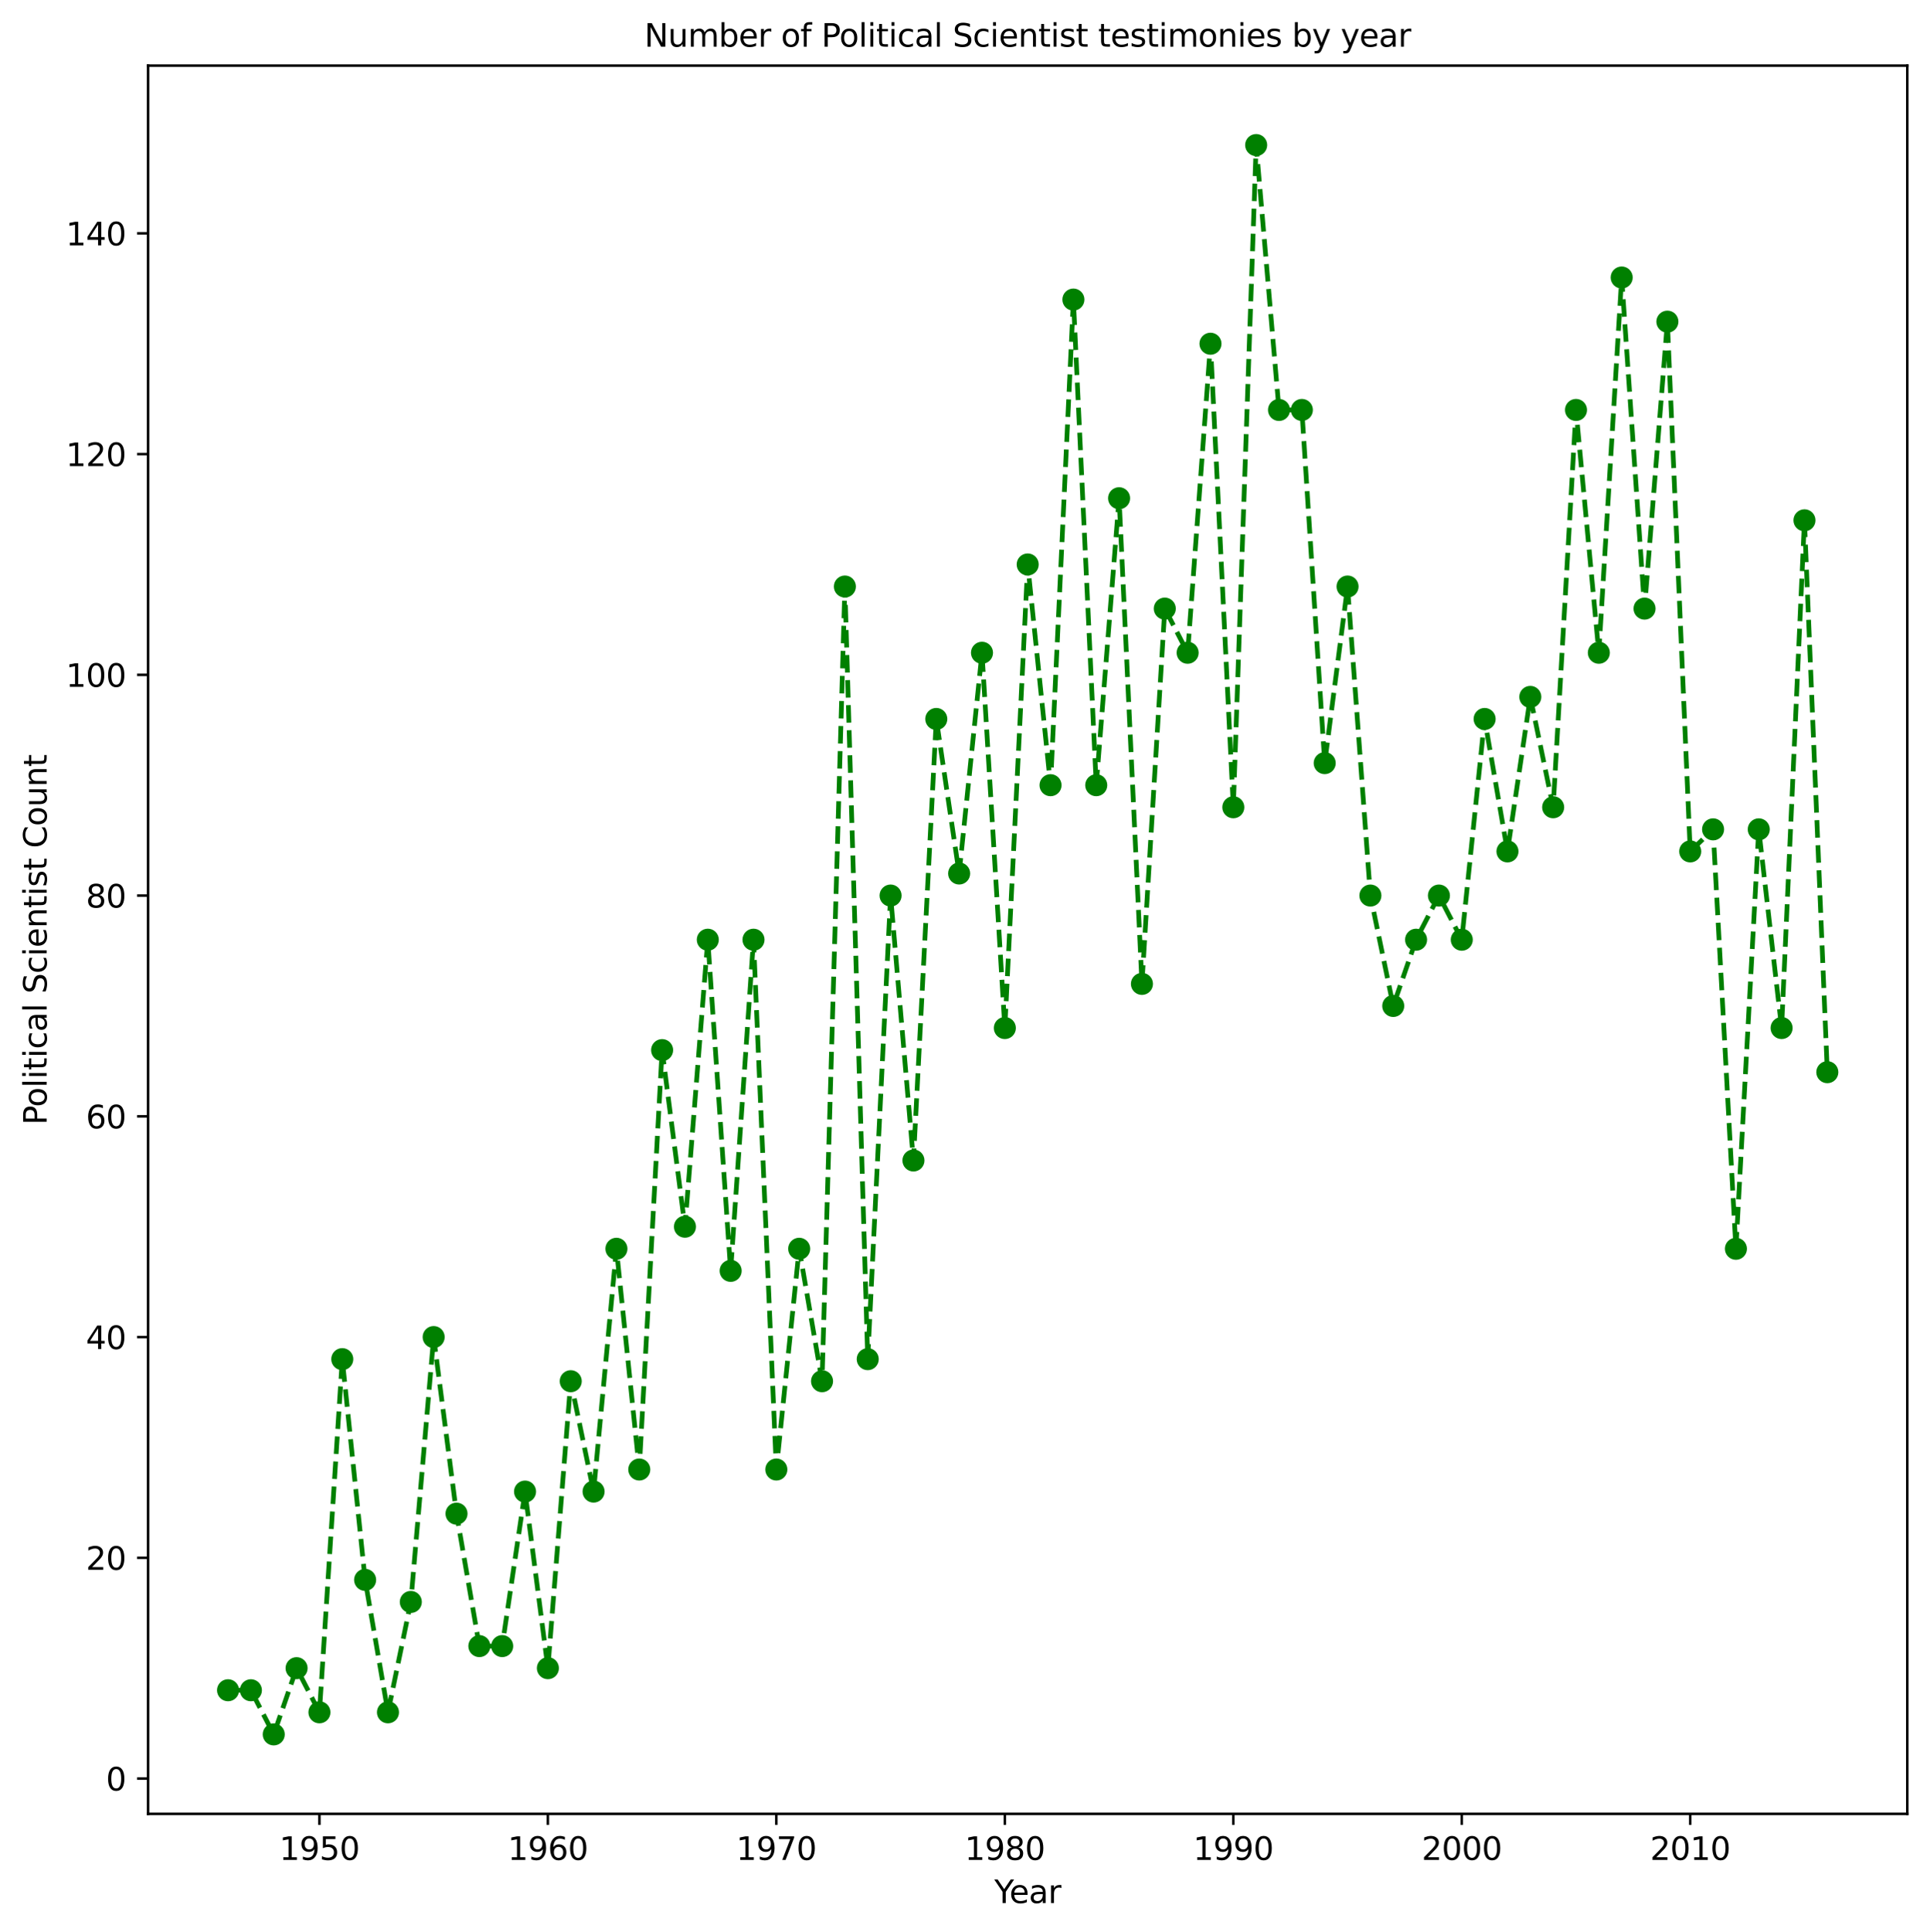 <?xml version="1.0" encoding="utf-8" standalone="no"?>
<!DOCTYPE svg PUBLIC "-//W3C//DTD SVG 1.1//EN"
  "http://www.w3.org/Graphics/SVG/1.1/DTD/svg11.dtd">
<svg xmlns:xlink="http://www.w3.org/1999/xlink" width="612.166pt" height="612.755pt" viewBox="0 0 612.166 612.755" xmlns="http://www.w3.org/2000/svg" version="1.1">
 <defs>
  <style type="text/css">*{stroke-linejoin: round; stroke-linecap: butt}</style>
 </defs>
 <g id="figure_1">
  <g id="patch_1">
   <path d="M 0 612.755 
L 612.166 612.755 
L 612.166 0 
L 0 0 
z
" style="fill: #ffffff"/>
  </g>
  <g id="axes_1">
   <g id="patch_2">
    <path d="M 46.966 575.198 
L 604.966 575.198 
L 604.966 20.798 
L 46.966 20.798 
z
" style="fill: #ffffff"/>
   </g>
   <g id="matplotlib.axis_1">
    <g id="xtick_1">
     <g id="line2d_1">
      <defs>
       <path id="m755d782585" d="M 0 0 
L 0 3.5 
" style="stroke: #000000; stroke-width: 0.8"/>
      </defs>
      <g>
       <use xlink:href="#m755d782585" x="101.316" y="575.198" style="stroke: #000000; stroke-width: 0.8"/>
      </g>
     </g>
     <g id="text_1">
      <!-- 1950 -->
      <g transform="translate(88.591 589.797) scale(0.1 -0.1)">
       <defs>
        <path id="DejaVuSans-31" d="M 794 531 
L 1825 531 
L 1825 4091 
L 703 3866 
L 703 4441 
L 1819 4666 
L 2450 4666 
L 2450 531 
L 3481 531 
L 3481 0 
L 794 0 
L 794 531 
z
" transform="scale(0.016)"/>
        <path id="DejaVuSans-39" d="M 703 97 
L 703 672 
Q 941 559 1184 500 
Q 1428 441 1663 441 
Q 2288 441 2617 861 
Q 2947 1281 2994 2138 
Q 2813 1869 2534 1725 
Q 2256 1581 1919 1581 
Q 1219 1581 811 2004 
Q 403 2428 403 3163 
Q 403 3881 828 4315 
Q 1253 4750 1959 4750 
Q 2769 4750 3195 4129 
Q 3622 3509 3622 2328 
Q 3622 1225 3098 567 
Q 2575 -91 1691 -91 
Q 1453 -91 1209 -44 
Q 966 3 703 97 
z
M 1959 2075 
Q 2384 2075 2632 2365 
Q 2881 2656 2881 3163 
Q 2881 3666 2632 3958 
Q 2384 4250 1959 4250 
Q 1534 4250 1286 3958 
Q 1038 3666 1038 3163 
Q 1038 2656 1286 2365 
Q 1534 2075 1959 2075 
z
" transform="scale(0.016)"/>
        <path id="DejaVuSans-35" d="M 691 4666 
L 3169 4666 
L 3169 4134 
L 1269 4134 
L 1269 2991 
Q 1406 3038 1543 3061 
Q 1681 3084 1819 3084 
Q 2600 3084 3056 2656 
Q 3513 2228 3513 1497 
Q 3513 744 3044 326 
Q 2575 -91 1722 -91 
Q 1428 -91 1123 -41 
Q 819 9 494 109 
L 494 744 
Q 775 591 1075 516 
Q 1375 441 1709 441 
Q 2250 441 2565 725 
Q 2881 1009 2881 1497 
Q 2881 1984 2565 2268 
Q 2250 2553 1709 2553 
Q 1456 2553 1204 2497 
Q 953 2441 691 2322 
L 691 4666 
z
" transform="scale(0.016)"/>
        <path id="DejaVuSans-30" d="M 2034 4250 
Q 1547 4250 1301 3770 
Q 1056 3291 1056 2328 
Q 1056 1369 1301 889 
Q 1547 409 2034 409 
Q 2525 409 2770 889 
Q 3016 1369 3016 2328 
Q 3016 3291 2770 3770 
Q 2525 4250 2034 4250 
z
M 2034 4750 
Q 2819 4750 3233 4129 
Q 3647 3509 3647 2328 
Q 3647 1150 3233 529 
Q 2819 -91 2034 -91 
Q 1250 -91 836 529 
Q 422 1150 422 2328 
Q 422 3509 836 4129 
Q 1250 4750 2034 4750 
z
" transform="scale(0.016)"/>
       </defs>
       <use xlink:href="#DejaVuSans-31"/>
       <use xlink:href="#DejaVuSans-39" x="63.623"/>
       <use xlink:href="#DejaVuSans-35" x="127.246"/>
       <use xlink:href="#DejaVuSans-30" x="190.869"/>
      </g>
     </g>
    </g>
    <g id="xtick_2">
     <g id="line2d_2">
      <g>
       <use xlink:href="#m755d782585" x="173.784" y="575.198" style="stroke: #000000; stroke-width: 0.8"/>
      </g>
     </g>
     <g id="text_2">
      <!-- 1960 -->
      <g transform="translate(161.059 589.797) scale(0.1 -0.1)">
       <defs>
        <path id="DejaVuSans-36" d="M 2113 2584 
Q 1688 2584 1439 2293 
Q 1191 2003 1191 1497 
Q 1191 994 1439 701 
Q 1688 409 2113 409 
Q 2538 409 2786 701 
Q 3034 994 3034 1497 
Q 3034 2003 2786 2293 
Q 2538 2584 2113 2584 
z
M 3366 4563 
L 3366 3988 
Q 3128 4100 2886 4159 
Q 2644 4219 2406 4219 
Q 1781 4219 1451 3797 
Q 1122 3375 1075 2522 
Q 1259 2794 1537 2939 
Q 1816 3084 2150 3084 
Q 2853 3084 3261 2657 
Q 3669 2231 3669 1497 
Q 3669 778 3244 343 
Q 2819 -91 2113 -91 
Q 1303 -91 875 529 
Q 447 1150 447 2328 
Q 447 3434 972 4092 
Q 1497 4750 2381 4750 
Q 2619 4750 2861 4703 
Q 3103 4656 3366 4563 
z
" transform="scale(0.016)"/>
       </defs>
       <use xlink:href="#DejaVuSans-31"/>
       <use xlink:href="#DejaVuSans-39" x="63.623"/>
       <use xlink:href="#DejaVuSans-36" x="127.246"/>
       <use xlink:href="#DejaVuSans-30" x="190.869"/>
      </g>
     </g>
    </g>
    <g id="xtick_3">
     <g id="line2d_3">
      <g>
       <use xlink:href="#m755d782585" x="246.251" y="575.198" style="stroke: #000000; stroke-width: 0.8"/>
      </g>
     </g>
     <g id="text_3">
      <!-- 1970 -->
      <g transform="translate(233.526 589.797) scale(0.1 -0.1)">
       <defs>
        <path id="DejaVuSans-37" d="M 525 4666 
L 3525 4666 
L 3525 4397 
L 1831 0 
L 1172 0 
L 2766 4134 
L 525 4134 
L 525 4666 
z
" transform="scale(0.016)"/>
       </defs>
       <use xlink:href="#DejaVuSans-31"/>
       <use xlink:href="#DejaVuSans-39" x="63.623"/>
       <use xlink:href="#DejaVuSans-37" x="127.246"/>
       <use xlink:href="#DejaVuSans-30" x="190.869"/>
      </g>
     </g>
    </g>
    <g id="xtick_4">
     <g id="line2d_4">
      <g>
       <use xlink:href="#m755d782585" x="318.719" y="575.198" style="stroke: #000000; stroke-width: 0.8"/>
      </g>
     </g>
     <g id="text_4">
      <!-- 1980 -->
      <g transform="translate(305.994 589.797) scale(0.1 -0.1)">
       <defs>
        <path id="DejaVuSans-38" d="M 2034 2216 
Q 1584 2216 1326 1975 
Q 1069 1734 1069 1313 
Q 1069 891 1326 650 
Q 1584 409 2034 409 
Q 2484 409 2743 651 
Q 3003 894 3003 1313 
Q 3003 1734 2745 1975 
Q 2488 2216 2034 2216 
z
M 1403 2484 
Q 997 2584 770 2862 
Q 544 3141 544 3541 
Q 544 4100 942 4425 
Q 1341 4750 2034 4750 
Q 2731 4750 3128 4425 
Q 3525 4100 3525 3541 
Q 3525 3141 3298 2862 
Q 3072 2584 2669 2484 
Q 3125 2378 3379 2068 
Q 3634 1759 3634 1313 
Q 3634 634 3220 271 
Q 2806 -91 2034 -91 
Q 1263 -91 848 271 
Q 434 634 434 1313 
Q 434 1759 690 2068 
Q 947 2378 1403 2484 
z
M 1172 3481 
Q 1172 3119 1398 2916 
Q 1625 2713 2034 2713 
Q 2441 2713 2670 2916 
Q 2900 3119 2900 3481 
Q 2900 3844 2670 4047 
Q 2441 4250 2034 4250 
Q 1625 4250 1398 4047 
Q 1172 3844 1172 3481 
z
" transform="scale(0.016)"/>
       </defs>
       <use xlink:href="#DejaVuSans-31"/>
       <use xlink:href="#DejaVuSans-39" x="63.623"/>
       <use xlink:href="#DejaVuSans-38" x="127.246"/>
       <use xlink:href="#DejaVuSans-30" x="190.869"/>
      </g>
     </g>
    </g>
    <g id="xtick_5">
     <g id="line2d_5">
      <g>
       <use xlink:href="#m755d782585" x="391.186" y="575.198" style="stroke: #000000; stroke-width: 0.8"/>
      </g>
     </g>
     <g id="text_5">
      <!-- 1990 -->
      <g transform="translate(378.461 589.797) scale(0.1 -0.1)">
       <use xlink:href="#DejaVuSans-31"/>
       <use xlink:href="#DejaVuSans-39" x="63.623"/>
       <use xlink:href="#DejaVuSans-39" x="127.246"/>
       <use xlink:href="#DejaVuSans-30" x="190.869"/>
      </g>
     </g>
    </g>
    <g id="xtick_6">
     <g id="line2d_6">
      <g>
       <use xlink:href="#m755d782585" x="463.654" y="575.198" style="stroke: #000000; stroke-width: 0.8"/>
      </g>
     </g>
     <g id="text_6">
      <!-- 2000 -->
      <g transform="translate(450.929 589.797) scale(0.1 -0.1)">
       <defs>
        <path id="DejaVuSans-32" d="M 1228 531 
L 3431 531 
L 3431 0 
L 469 0 
L 469 531 
Q 828 903 1448 1529 
Q 2069 2156 2228 2338 
Q 2531 2678 2651 2914 
Q 2772 3150 2772 3378 
Q 2772 3750 2511 3984 
Q 2250 4219 1831 4219 
Q 1534 4219 1204 4116 
Q 875 4013 500 3803 
L 500 4441 
Q 881 4594 1212 4672 
Q 1544 4750 1819 4750 
Q 2544 4750 2975 4387 
Q 3406 4025 3406 3419 
Q 3406 3131 3298 2873 
Q 3191 2616 2906 2266 
Q 2828 2175 2409 1742 
Q 1991 1309 1228 531 
z
" transform="scale(0.016)"/>
       </defs>
       <use xlink:href="#DejaVuSans-32"/>
       <use xlink:href="#DejaVuSans-30" x="63.623"/>
       <use xlink:href="#DejaVuSans-30" x="127.246"/>
       <use xlink:href="#DejaVuSans-30" x="190.869"/>
      </g>
     </g>
    </g>
    <g id="xtick_7">
     <g id="line2d_7">
      <g>
       <use xlink:href="#m755d782585" x="536.121" y="575.198" style="stroke: #000000; stroke-width: 0.8"/>
      </g>
     </g>
     <g id="text_7">
      <!-- 2010 -->
      <g transform="translate(523.396 589.797) scale(0.1 -0.1)">
       <use xlink:href="#DejaVuSans-32"/>
       <use xlink:href="#DejaVuSans-30" x="63.623"/>
       <use xlink:href="#DejaVuSans-31" x="127.246"/>
       <use xlink:href="#DejaVuSans-30" x="190.869"/>
      </g>
     </g>
    </g>
    <g id="text_8">
     <!-- Year -->
     <g transform="translate(315.378 603.475) scale(0.1 -0.1)">
      <defs>
       <path id="DejaVuSans-59" d="M -13 4666 
L 666 4666 
L 1959 2747 
L 3244 4666 
L 3922 4666 
L 2272 2222 
L 2272 0 
L 1638 0 
L 1638 2222 
L -13 4666 
z
" transform="scale(0.016)"/>
       <path id="DejaVuSans-65" d="M 3597 1894 
L 3597 1613 
L 953 1613 
Q 991 1019 1311 708 
Q 1631 397 2203 397 
Q 2534 397 2845 478 
Q 3156 559 3463 722 
L 3463 178 
Q 3153 47 2828 -22 
Q 2503 -91 2169 -91 
Q 1331 -91 842 396 
Q 353 884 353 1716 
Q 353 2575 817 3079 
Q 1281 3584 2069 3584 
Q 2775 3584 3186 3129 
Q 3597 2675 3597 1894 
z
M 3022 2063 
Q 3016 2534 2758 2815 
Q 2500 3097 2075 3097 
Q 1594 3097 1305 2825 
Q 1016 2553 972 2059 
L 3022 2063 
z
" transform="scale(0.016)"/>
       <path id="DejaVuSans-61" d="M 2194 1759 
Q 1497 1759 1228 1600 
Q 959 1441 959 1056 
Q 959 750 1161 570 
Q 1363 391 1709 391 
Q 2188 391 2477 730 
Q 2766 1069 2766 1631 
L 2766 1759 
L 2194 1759 
z
M 3341 1997 
L 3341 0 
L 2766 0 
L 2766 531 
Q 2569 213 2275 61 
Q 1981 -91 1556 -91 
Q 1019 -91 701 211 
Q 384 513 384 1019 
Q 384 1609 779 1909 
Q 1175 2209 1959 2209 
L 2766 2209 
L 2766 2266 
Q 2766 2663 2505 2880 
Q 2244 3097 1772 3097 
Q 1472 3097 1187 3025 
Q 903 2953 641 2809 
L 641 3341 
Q 956 3463 1253 3523 
Q 1550 3584 1831 3584 
Q 2591 3584 2966 3190 
Q 3341 2797 3341 1997 
z
" transform="scale(0.016)"/>
       <path id="DejaVuSans-72" d="M 2631 2963 
Q 2534 3019 2420 3045 
Q 2306 3072 2169 3072 
Q 1681 3072 1420 2755 
Q 1159 2438 1159 1844 
L 1159 0 
L 581 0 
L 581 3500 
L 1159 3500 
L 1159 2956 
Q 1341 3275 1631 3429 
Q 1922 3584 2338 3584 
Q 2397 3584 2469 3576 
Q 2541 3569 2628 3553 
L 2631 2963 
z
" transform="scale(0.016)"/>
      </defs>
      <use xlink:href="#DejaVuSans-59"/>
      <use xlink:href="#DejaVuSans-65" x="47.834"/>
      <use xlink:href="#DejaVuSans-61" x="109.357"/>
      <use xlink:href="#DejaVuSans-72" x="170.637"/>
     </g>
    </g>
   </g>
   <g id="matplotlib.axis_2">
    <g id="ytick_1">
     <g id="line2d_8">
      <defs>
       <path id="m67e601f017" d="M 0 0 
L -3.5 0 
" style="stroke: #000000; stroke-width: 0.8"/>
      </defs>
      <g>
       <use xlink:href="#m67e601f017" x="46.966" y="563.998" style="stroke: #000000; stroke-width: 0.8"/>
      </g>
     </g>
     <g id="text_9">
      <!-- 0 -->
      <g transform="translate(33.603 567.798) scale(0.1 -0.1)">
       <use xlink:href="#DejaVuSans-30"/>
      </g>
     </g>
    </g>
    <g id="ytick_2">
     <g id="line2d_9">
      <g>
       <use xlink:href="#m67e601f017" x="46.966" y="493.998" style="stroke: #000000; stroke-width: 0.8"/>
      </g>
     </g>
     <g id="text_10">
      <!-- 20 -->
      <g transform="translate(27.241 497.798) scale(0.1 -0.1)">
       <use xlink:href="#DejaVuSans-32"/>
       <use xlink:href="#DejaVuSans-30" x="63.623"/>
      </g>
     </g>
    </g>
    <g id="ytick_3">
     <g id="line2d_10">
      <g>
       <use xlink:href="#m67e601f017" x="46.966" y="423.998" style="stroke: #000000; stroke-width: 0.8"/>
      </g>
     </g>
     <g id="text_11">
      <!-- 40 -->
      <g transform="translate(27.241 427.798) scale(0.1 -0.1)">
       <defs>
        <path id="DejaVuSans-34" d="M 2419 4116 
L 825 1625 
L 2419 1625 
L 2419 4116 
z
M 2253 4666 
L 3047 4666 
L 3047 1625 
L 3713 1625 
L 3713 1100 
L 3047 1100 
L 3047 0 
L 2419 0 
L 2419 1100 
L 313 1100 
L 313 1709 
L 2253 4666 
z
" transform="scale(0.016)"/>
       </defs>
       <use xlink:href="#DejaVuSans-34"/>
       <use xlink:href="#DejaVuSans-30" x="63.623"/>
      </g>
     </g>
    </g>
    <g id="ytick_4">
     <g id="line2d_11">
      <g>
       <use xlink:href="#m67e601f017" x="46.966" y="353.998" style="stroke: #000000; stroke-width: 0.8"/>
      </g>
     </g>
     <g id="text_12">
      <!-- 60 -->
      <g transform="translate(27.241 357.798) scale(0.1 -0.1)">
       <use xlink:href="#DejaVuSans-36"/>
       <use xlink:href="#DejaVuSans-30" x="63.623"/>
      </g>
     </g>
    </g>
    <g id="ytick_5">
     <g id="line2d_12">
      <g>
       <use xlink:href="#m67e601f017" x="46.966" y="283.998" style="stroke: #000000; stroke-width: 0.8"/>
      </g>
     </g>
     <g id="text_13">
      <!-- 80 -->
      <g transform="translate(27.241 287.798) scale(0.1 -0.1)">
       <use xlink:href="#DejaVuSans-38"/>
       <use xlink:href="#DejaVuSans-30" x="63.623"/>
      </g>
     </g>
    </g>
    <g id="ytick_6">
     <g id="line2d_13">
      <g>
       <use xlink:href="#m67e601f017" x="46.966" y="213.998" style="stroke: #000000; stroke-width: 0.8"/>
      </g>
     </g>
     <g id="text_14">
      <!-- 100 -->
      <g transform="translate(20.878 217.798) scale(0.1 -0.1)">
       <use xlink:href="#DejaVuSans-31"/>
       <use xlink:href="#DejaVuSans-30" x="63.623"/>
       <use xlink:href="#DejaVuSans-30" x="127.246"/>
      </g>
     </g>
    </g>
    <g id="ytick_7">
     <g id="line2d_14">
      <g>
       <use xlink:href="#m67e601f017" x="46.966" y="143.998" style="stroke: #000000; stroke-width: 0.8"/>
      </g>
     </g>
     <g id="text_15">
      <!-- 120 -->
      <g transform="translate(20.878 147.798) scale(0.1 -0.1)">
       <use xlink:href="#DejaVuSans-31"/>
       <use xlink:href="#DejaVuSans-32" x="63.623"/>
       <use xlink:href="#DejaVuSans-30" x="127.246"/>
      </g>
     </g>
    </g>
    <g id="ytick_8">
     <g id="line2d_15">
      <g>
       <use xlink:href="#m67e601f017" x="46.966" y="73.998" style="stroke: #000000; stroke-width: 0.8"/>
      </g>
     </g>
     <g id="text_16">
      <!-- 140 -->
      <g transform="translate(20.878 77.798) scale(0.1 -0.1)">
       <use xlink:href="#DejaVuSans-31"/>
       <use xlink:href="#DejaVuSans-34" x="63.623"/>
       <use xlink:href="#DejaVuSans-30" x="127.246"/>
      </g>
     </g>
    </g>
    <g id="text_17">
     <!-- Political Scientist Count -->
     <g transform="translate(14.798 356.72) rotate(-90) scale(0.1 -0.1)">
      <defs>
       <path id="DejaVuSans-50" d="M 1259 4147 
L 1259 2394 
L 2053 2394 
Q 2494 2394 2734 2622 
Q 2975 2850 2975 3272 
Q 2975 3691 2734 3919 
Q 2494 4147 2053 4147 
L 1259 4147 
z
M 628 4666 
L 2053 4666 
Q 2838 4666 3239 4311 
Q 3641 3956 3641 3272 
Q 3641 2581 3239 2228 
Q 2838 1875 2053 1875 
L 1259 1875 
L 1259 0 
L 628 0 
L 628 4666 
z
" transform="scale(0.016)"/>
       <path id="DejaVuSans-6f" d="M 1959 3097 
Q 1497 3097 1228 2736 
Q 959 2375 959 1747 
Q 959 1119 1226 758 
Q 1494 397 1959 397 
Q 2419 397 2687 759 
Q 2956 1122 2956 1747 
Q 2956 2369 2687 2733 
Q 2419 3097 1959 3097 
z
M 1959 3584 
Q 2709 3584 3137 3096 
Q 3566 2609 3566 1747 
Q 3566 888 3137 398 
Q 2709 -91 1959 -91 
Q 1206 -91 779 398 
Q 353 888 353 1747 
Q 353 2609 779 3096 
Q 1206 3584 1959 3584 
z
" transform="scale(0.016)"/>
       <path id="DejaVuSans-6c" d="M 603 4863 
L 1178 4863 
L 1178 0 
L 603 0 
L 603 4863 
z
" transform="scale(0.016)"/>
       <path id="DejaVuSans-69" d="M 603 3500 
L 1178 3500 
L 1178 0 
L 603 0 
L 603 3500 
z
M 603 4863 
L 1178 4863 
L 1178 4134 
L 603 4134 
L 603 4863 
z
" transform="scale(0.016)"/>
       <path id="DejaVuSans-74" d="M 1172 4494 
L 1172 3500 
L 2356 3500 
L 2356 3053 
L 1172 3053 
L 1172 1153 
Q 1172 725 1289 603 
Q 1406 481 1766 481 
L 2356 481 
L 2356 0 
L 1766 0 
Q 1100 0 847 248 
Q 594 497 594 1153 
L 594 3053 
L 172 3053 
L 172 3500 
L 594 3500 
L 594 4494 
L 1172 4494 
z
" transform="scale(0.016)"/>
       <path id="DejaVuSans-63" d="M 3122 3366 
L 3122 2828 
Q 2878 2963 2633 3030 
Q 2388 3097 2138 3097 
Q 1578 3097 1268 2742 
Q 959 2388 959 1747 
Q 959 1106 1268 751 
Q 1578 397 2138 397 
Q 2388 397 2633 464 
Q 2878 531 3122 666 
L 3122 134 
Q 2881 22 2623 -34 
Q 2366 -91 2075 -91 
Q 1284 -91 818 406 
Q 353 903 353 1747 
Q 353 2603 823 3093 
Q 1294 3584 2113 3584 
Q 2378 3584 2631 3529 
Q 2884 3475 3122 3366 
z
" transform="scale(0.016)"/>
       <path id="DejaVuSans-20" transform="scale(0.016)"/>
       <path id="DejaVuSans-53" d="M 3425 4513 
L 3425 3897 
Q 3066 4069 2747 4153 
Q 2428 4238 2131 4238 
Q 1616 4238 1336 4038 
Q 1056 3838 1056 3469 
Q 1056 3159 1242 3001 
Q 1428 2844 1947 2747 
L 2328 2669 
Q 3034 2534 3370 2195 
Q 3706 1856 3706 1288 
Q 3706 609 3251 259 
Q 2797 -91 1919 -91 
Q 1588 -91 1214 -16 
Q 841 59 441 206 
L 441 856 
Q 825 641 1194 531 
Q 1563 422 1919 422 
Q 2459 422 2753 634 
Q 3047 847 3047 1241 
Q 3047 1584 2836 1778 
Q 2625 1972 2144 2069 
L 1759 2144 
Q 1053 2284 737 2584 
Q 422 2884 422 3419 
Q 422 4038 858 4394 
Q 1294 4750 2059 4750 
Q 2388 4750 2728 4690 
Q 3069 4631 3425 4513 
z
" transform="scale(0.016)"/>
       <path id="DejaVuSans-6e" d="M 3513 2113 
L 3513 0 
L 2938 0 
L 2938 2094 
Q 2938 2591 2744 2837 
Q 2550 3084 2163 3084 
Q 1697 3084 1428 2787 
Q 1159 2491 1159 1978 
L 1159 0 
L 581 0 
L 581 3500 
L 1159 3500 
L 1159 2956 
Q 1366 3272 1645 3428 
Q 1925 3584 2291 3584 
Q 2894 3584 3203 3211 
Q 3513 2838 3513 2113 
z
" transform="scale(0.016)"/>
       <path id="DejaVuSans-73" d="M 2834 3397 
L 2834 2853 
Q 2591 2978 2328 3040 
Q 2066 3103 1784 3103 
Q 1356 3103 1142 2972 
Q 928 2841 928 2578 
Q 928 2378 1081 2264 
Q 1234 2150 1697 2047 
L 1894 2003 
Q 2506 1872 2764 1633 
Q 3022 1394 3022 966 
Q 3022 478 2636 193 
Q 2250 -91 1575 -91 
Q 1294 -91 989 -36 
Q 684 19 347 128 
L 347 722 
Q 666 556 975 473 
Q 1284 391 1588 391 
Q 1994 391 2212 530 
Q 2431 669 2431 922 
Q 2431 1156 2273 1281 
Q 2116 1406 1581 1522 
L 1381 1569 
Q 847 1681 609 1914 
Q 372 2147 372 2553 
Q 372 3047 722 3315 
Q 1072 3584 1716 3584 
Q 2034 3584 2315 3537 
Q 2597 3491 2834 3397 
z
" transform="scale(0.016)"/>
       <path id="DejaVuSans-43" d="M 4122 4306 
L 4122 3641 
Q 3803 3938 3442 4084 
Q 3081 4231 2675 4231 
Q 1875 4231 1450 3742 
Q 1025 3253 1025 2328 
Q 1025 1406 1450 917 
Q 1875 428 2675 428 
Q 3081 428 3442 575 
Q 3803 722 4122 1019 
L 4122 359 
Q 3791 134 3420 21 
Q 3050 -91 2638 -91 
Q 1578 -91 968 557 
Q 359 1206 359 2328 
Q 359 3453 968 4101 
Q 1578 4750 2638 4750 
Q 3056 4750 3426 4639 
Q 3797 4528 4122 4306 
z
" transform="scale(0.016)"/>
       <path id="DejaVuSans-75" d="M 544 1381 
L 544 3500 
L 1119 3500 
L 1119 1403 
Q 1119 906 1312 657 
Q 1506 409 1894 409 
Q 2359 409 2629 706 
Q 2900 1003 2900 1516 
L 2900 3500 
L 3475 3500 
L 3475 0 
L 2900 0 
L 2900 538 
Q 2691 219 2414 64 
Q 2138 -91 1772 -91 
Q 1169 -91 856 284 
Q 544 659 544 1381 
z
M 1991 3584 
L 1991 3584 
z
" transform="scale(0.016)"/>
      </defs>
      <use xlink:href="#DejaVuSans-50"/>
      <use xlink:href="#DejaVuSans-6f" x="56.678"/>
      <use xlink:href="#DejaVuSans-6c" x="117.859"/>
      <use xlink:href="#DejaVuSans-69" x="145.643"/>
      <use xlink:href="#DejaVuSans-74" x="173.426"/>
      <use xlink:href="#DejaVuSans-69" x="212.635"/>
      <use xlink:href="#DejaVuSans-63" x="240.418"/>
      <use xlink:href="#DejaVuSans-61" x="295.398"/>
      <use xlink:href="#DejaVuSans-6c" x="356.678"/>
      <use xlink:href="#DejaVuSans-20" x="384.461"/>
      <use xlink:href="#DejaVuSans-53" x="416.248"/>
      <use xlink:href="#DejaVuSans-63" x="479.725"/>
      <use xlink:href="#DejaVuSans-69" x="534.705"/>
      <use xlink:href="#DejaVuSans-65" x="562.488"/>
      <use xlink:href="#DejaVuSans-6e" x="624.012"/>
      <use xlink:href="#DejaVuSans-74" x="687.391"/>
      <use xlink:href="#DejaVuSans-69" x="726.6"/>
      <use xlink:href="#DejaVuSans-73" x="754.383"/>
      <use xlink:href="#DejaVuSans-74" x="806.482"/>
      <use xlink:href="#DejaVuSans-20" x="845.691"/>
      <use xlink:href="#DejaVuSans-43" x="877.479"/>
      <use xlink:href="#DejaVuSans-6f" x="947.303"/>
      <use xlink:href="#DejaVuSans-75" x="1008.484"/>
      <use xlink:href="#DejaVuSans-6e" x="1071.863"/>
      <use xlink:href="#DejaVuSans-74" x="1135.242"/>
     </g>
    </g>
   </g>
   <g id="line2d_16">
    <path d="M 72.329 535.998 
L 79.576 535.998 
L 86.823 549.998 
L 94.07 528.998 
L 101.316 542.998 
L 108.563 430.998 
L 115.81 500.998 
L 123.057 542.998 
L 130.303 507.998 
L 137.55 423.998 
L 144.797 479.998 
L 152.044 521.998 
L 159.29 521.998 
L 166.537 472.998 
L 173.784 528.998 
L 181.031 437.998 
L 188.277 472.998 
L 195.524 395.998 
L 202.771 465.998 
L 210.018 332.998 
L 217.264 388.998 
L 224.511 297.998 
L 231.758 402.998 
L 239.005 297.998 
L 246.251 465.998 
L 253.498 395.998 
L 260.745 437.998 
L 267.992 185.998 
L 275.238 430.998 
L 282.485 283.998 
L 289.732 367.998 
L 296.979 227.998 
L 304.225 276.998 
L 311.472 206.998 
L 318.719 325.998 
L 325.966 178.998 
L 333.212 248.998 
L 340.459 94.998 
L 347.706 248.998 
L 354.953 157.998 
L 362.199 311.998 
L 369.446 192.998 
L 376.693 206.998 
L 383.94 108.998 
L 391.186 255.998 
L 398.433 45.998 
L 405.68 129.998 
L 412.927 129.998 
L 420.173 241.998 
L 427.42 185.998 
L 434.667 283.998 
L 441.914 318.998 
L 449.16 297.998 
L 456.407 283.998 
L 463.654 297.998 
L 470.901 227.998 
L 478.147 269.998 
L 485.394 220.998 
L 492.641 255.998 
L 499.888 129.998 
L 507.134 206.998 
L 514.381 87.998 
L 521.628 192.998 
L 528.875 101.998 
L 536.121 269.998 
L 543.368 262.998 
L 550.615 395.998 
L 557.862 262.998 
L 565.108 325.998 
L 572.355 164.998 
L 579.602 339.998 
" clip-path="url(#p0bc1442f1d)" style="fill: none; stroke-dasharray: 5.55,2.4; stroke-dashoffset: 0; stroke: #008000; stroke-width: 1.5"/>
    <defs>
     <path id="m20cbbfe172" d="M 0 3 
C 0.796 3 1.559 2.684 2.121 2.121 
C 2.684 1.559 3 0.796 3 0 
C 3 -0.796 2.684 -1.559 2.121 -2.121 
C 1.559 -2.684 0.796 -3 0 -3 
C -0.796 -3 -1.559 -2.684 -2.121 -2.121 
C -2.684 -1.559 -3 -0.796 -3 0 
C -3 0.796 -2.684 1.559 -2.121 2.121 
C -1.559 2.684 -0.796 3 0 3 
z
" style="stroke: #008000"/>
    </defs>
    <g clip-path="url(#p0bc1442f1d)">
     <use xlink:href="#m20cbbfe172" x="72.329" y="535.998" style="fill: #008000; stroke: #008000"/>
     <use xlink:href="#m20cbbfe172" x="79.576" y="535.998" style="fill: #008000; stroke: #008000"/>
     <use xlink:href="#m20cbbfe172" x="86.823" y="549.998" style="fill: #008000; stroke: #008000"/>
     <use xlink:href="#m20cbbfe172" x="94.07" y="528.998" style="fill: #008000; stroke: #008000"/>
     <use xlink:href="#m20cbbfe172" x="101.316" y="542.998" style="fill: #008000; stroke: #008000"/>
     <use xlink:href="#m20cbbfe172" x="108.563" y="430.998" style="fill: #008000; stroke: #008000"/>
     <use xlink:href="#m20cbbfe172" x="115.81" y="500.998" style="fill: #008000; stroke: #008000"/>
     <use xlink:href="#m20cbbfe172" x="123.057" y="542.998" style="fill: #008000; stroke: #008000"/>
     <use xlink:href="#m20cbbfe172" x="130.303" y="507.998" style="fill: #008000; stroke: #008000"/>
     <use xlink:href="#m20cbbfe172" x="137.55" y="423.998" style="fill: #008000; stroke: #008000"/>
     <use xlink:href="#m20cbbfe172" x="144.797" y="479.998" style="fill: #008000; stroke: #008000"/>
     <use xlink:href="#m20cbbfe172" x="152.044" y="521.998" style="fill: #008000; stroke: #008000"/>
     <use xlink:href="#m20cbbfe172" x="159.29" y="521.998" style="fill: #008000; stroke: #008000"/>
     <use xlink:href="#m20cbbfe172" x="166.537" y="472.998" style="fill: #008000; stroke: #008000"/>
     <use xlink:href="#m20cbbfe172" x="173.784" y="528.998" style="fill: #008000; stroke: #008000"/>
     <use xlink:href="#m20cbbfe172" x="181.031" y="437.998" style="fill: #008000; stroke: #008000"/>
     <use xlink:href="#m20cbbfe172" x="188.277" y="472.998" style="fill: #008000; stroke: #008000"/>
     <use xlink:href="#m20cbbfe172" x="195.524" y="395.998" style="fill: #008000; stroke: #008000"/>
     <use xlink:href="#m20cbbfe172" x="202.771" y="465.998" style="fill: #008000; stroke: #008000"/>
     <use xlink:href="#m20cbbfe172" x="210.018" y="332.998" style="fill: #008000; stroke: #008000"/>
     <use xlink:href="#m20cbbfe172" x="217.264" y="388.998" style="fill: #008000; stroke: #008000"/>
     <use xlink:href="#m20cbbfe172" x="224.511" y="297.998" style="fill: #008000; stroke: #008000"/>
     <use xlink:href="#m20cbbfe172" x="231.758" y="402.998" style="fill: #008000; stroke: #008000"/>
     <use xlink:href="#m20cbbfe172" x="239.005" y="297.998" style="fill: #008000; stroke: #008000"/>
     <use xlink:href="#m20cbbfe172" x="246.251" y="465.998" style="fill: #008000; stroke: #008000"/>
     <use xlink:href="#m20cbbfe172" x="253.498" y="395.998" style="fill: #008000; stroke: #008000"/>
     <use xlink:href="#m20cbbfe172" x="260.745" y="437.998" style="fill: #008000; stroke: #008000"/>
     <use xlink:href="#m20cbbfe172" x="267.992" y="185.998" style="fill: #008000; stroke: #008000"/>
     <use xlink:href="#m20cbbfe172" x="275.238" y="430.998" style="fill: #008000; stroke: #008000"/>
     <use xlink:href="#m20cbbfe172" x="282.485" y="283.998" style="fill: #008000; stroke: #008000"/>
     <use xlink:href="#m20cbbfe172" x="289.732" y="367.998" style="fill: #008000; stroke: #008000"/>
     <use xlink:href="#m20cbbfe172" x="296.979" y="227.998" style="fill: #008000; stroke: #008000"/>
     <use xlink:href="#m20cbbfe172" x="304.225" y="276.998" style="fill: #008000; stroke: #008000"/>
     <use xlink:href="#m20cbbfe172" x="311.472" y="206.998" style="fill: #008000; stroke: #008000"/>
     <use xlink:href="#m20cbbfe172" x="318.719" y="325.998" style="fill: #008000; stroke: #008000"/>
     <use xlink:href="#m20cbbfe172" x="325.966" y="178.998" style="fill: #008000; stroke: #008000"/>
     <use xlink:href="#m20cbbfe172" x="333.212" y="248.998" style="fill: #008000; stroke: #008000"/>
     <use xlink:href="#m20cbbfe172" x="340.459" y="94.998" style="fill: #008000; stroke: #008000"/>
     <use xlink:href="#m20cbbfe172" x="347.706" y="248.998" style="fill: #008000; stroke: #008000"/>
     <use xlink:href="#m20cbbfe172" x="354.953" y="157.998" style="fill: #008000; stroke: #008000"/>
     <use xlink:href="#m20cbbfe172" x="362.199" y="311.998" style="fill: #008000; stroke: #008000"/>
     <use xlink:href="#m20cbbfe172" x="369.446" y="192.998" style="fill: #008000; stroke: #008000"/>
     <use xlink:href="#m20cbbfe172" x="376.693" y="206.998" style="fill: #008000; stroke: #008000"/>
     <use xlink:href="#m20cbbfe172" x="383.94" y="108.998" style="fill: #008000; stroke: #008000"/>
     <use xlink:href="#m20cbbfe172" x="391.186" y="255.998" style="fill: #008000; stroke: #008000"/>
     <use xlink:href="#m20cbbfe172" x="398.433" y="45.998" style="fill: #008000; stroke: #008000"/>
     <use xlink:href="#m20cbbfe172" x="405.68" y="129.998" style="fill: #008000; stroke: #008000"/>
     <use xlink:href="#m20cbbfe172" x="412.927" y="129.998" style="fill: #008000; stroke: #008000"/>
     <use xlink:href="#m20cbbfe172" x="420.173" y="241.998" style="fill: #008000; stroke: #008000"/>
     <use xlink:href="#m20cbbfe172" x="427.42" y="185.998" style="fill: #008000; stroke: #008000"/>
     <use xlink:href="#m20cbbfe172" x="434.667" y="283.998" style="fill: #008000; stroke: #008000"/>
     <use xlink:href="#m20cbbfe172" x="441.914" y="318.998" style="fill: #008000; stroke: #008000"/>
     <use xlink:href="#m20cbbfe172" x="449.16" y="297.998" style="fill: #008000; stroke: #008000"/>
     <use xlink:href="#m20cbbfe172" x="456.407" y="283.998" style="fill: #008000; stroke: #008000"/>
     <use xlink:href="#m20cbbfe172" x="463.654" y="297.998" style="fill: #008000; stroke: #008000"/>
     <use xlink:href="#m20cbbfe172" x="470.901" y="227.998" style="fill: #008000; stroke: #008000"/>
     <use xlink:href="#m20cbbfe172" x="478.147" y="269.998" style="fill: #008000; stroke: #008000"/>
     <use xlink:href="#m20cbbfe172" x="485.394" y="220.998" style="fill: #008000; stroke: #008000"/>
     <use xlink:href="#m20cbbfe172" x="492.641" y="255.998" style="fill: #008000; stroke: #008000"/>
     <use xlink:href="#m20cbbfe172" x="499.888" y="129.998" style="fill: #008000; stroke: #008000"/>
     <use xlink:href="#m20cbbfe172" x="507.134" y="206.998" style="fill: #008000; stroke: #008000"/>
     <use xlink:href="#m20cbbfe172" x="514.381" y="87.998" style="fill: #008000; stroke: #008000"/>
     <use xlink:href="#m20cbbfe172" x="521.628" y="192.998" style="fill: #008000; stroke: #008000"/>
     <use xlink:href="#m20cbbfe172" x="528.875" y="101.998" style="fill: #008000; stroke: #008000"/>
     <use xlink:href="#m20cbbfe172" x="536.121" y="269.998" style="fill: #008000; stroke: #008000"/>
     <use xlink:href="#m20cbbfe172" x="543.368" y="262.998" style="fill: #008000; stroke: #008000"/>
     <use xlink:href="#m20cbbfe172" x="550.615" y="395.998" style="fill: #008000; stroke: #008000"/>
     <use xlink:href="#m20cbbfe172" x="557.862" y="262.998" style="fill: #008000; stroke: #008000"/>
     <use xlink:href="#m20cbbfe172" x="565.108" y="325.998" style="fill: #008000; stroke: #008000"/>
     <use xlink:href="#m20cbbfe172" x="572.355" y="164.998" style="fill: #008000; stroke: #008000"/>
     <use xlink:href="#m20cbbfe172" x="579.602" y="339.998" style="fill: #008000; stroke: #008000"/>
    </g>
   </g>
   <g id="patch_3">
    <path d="M 46.966 575.198 
L 46.966 20.798 
" style="fill: none; stroke: #000000; stroke-width: 0.8; stroke-linejoin: miter; stroke-linecap: square"/>
   </g>
   <g id="patch_4">
    <path d="M 604.966 575.198 
L 604.966 20.798 
" style="fill: none; stroke: #000000; stroke-width: 0.8; stroke-linejoin: miter; stroke-linecap: square"/>
   </g>
   <g id="patch_5">
    <path d="M 46.966 575.198 
L 604.966 575.198 
" style="fill: none; stroke: #000000; stroke-width: 0.8; stroke-linejoin: miter; stroke-linecap: square"/>
   </g>
   <g id="patch_6">
    <path d="M 46.966 20.798 
L 604.966 20.798 
" style="fill: none; stroke: #000000; stroke-width: 0.8; stroke-linejoin: miter; stroke-linecap: square"/>
   </g>
   <g id="text_18">
    <!-- Number of Political Scientist testimonies by year -->
    <g transform="translate(204.383 14.798) scale(0.1 -0.1)">
     <defs>
      <path id="DejaVuSans-4e" d="M 628 4666 
L 1478 4666 
L 3547 763 
L 3547 4666 
L 4159 4666 
L 4159 0 
L 3309 0 
L 1241 3903 
L 1241 0 
L 628 0 
L 628 4666 
z
" transform="scale(0.016)"/>
      <path id="DejaVuSans-6d" d="M 3328 2828 
Q 3544 3216 3844 3400 
Q 4144 3584 4550 3584 
Q 5097 3584 5394 3201 
Q 5691 2819 5691 2113 
L 5691 0 
L 5113 0 
L 5113 2094 
Q 5113 2597 4934 2840 
Q 4756 3084 4391 3084 
Q 3944 3084 3684 2787 
Q 3425 2491 3425 1978 
L 3425 0 
L 2847 0 
L 2847 2094 
Q 2847 2600 2669 2842 
Q 2491 3084 2119 3084 
Q 1678 3084 1418 2786 
Q 1159 2488 1159 1978 
L 1159 0 
L 581 0 
L 581 3500 
L 1159 3500 
L 1159 2956 
Q 1356 3278 1631 3431 
Q 1906 3584 2284 3584 
Q 2666 3584 2933 3390 
Q 3200 3197 3328 2828 
z
" transform="scale(0.016)"/>
      <path id="DejaVuSans-62" d="M 3116 1747 
Q 3116 2381 2855 2742 
Q 2594 3103 2138 3103 
Q 1681 3103 1420 2742 
Q 1159 2381 1159 1747 
Q 1159 1113 1420 752 
Q 1681 391 2138 391 
Q 2594 391 2855 752 
Q 3116 1113 3116 1747 
z
M 1159 2969 
Q 1341 3281 1617 3432 
Q 1894 3584 2278 3584 
Q 2916 3584 3314 3078 
Q 3713 2572 3713 1747 
Q 3713 922 3314 415 
Q 2916 -91 2278 -91 
Q 1894 -91 1617 61 
Q 1341 213 1159 525 
L 1159 0 
L 581 0 
L 581 4863 
L 1159 4863 
L 1159 2969 
z
" transform="scale(0.016)"/>
      <path id="DejaVuSans-66" d="M 2375 4863 
L 2375 4384 
L 1825 4384 
Q 1516 4384 1395 4259 
Q 1275 4134 1275 3809 
L 1275 3500 
L 2222 3500 
L 2222 3053 
L 1275 3053 
L 1275 0 
L 697 0 
L 697 3053 
L 147 3053 
L 147 3500 
L 697 3500 
L 697 3744 
Q 697 4328 969 4595 
Q 1241 4863 1831 4863 
L 2375 4863 
z
" transform="scale(0.016)"/>
      <path id="DejaVuSans-79" d="M 2059 -325 
Q 1816 -950 1584 -1140 
Q 1353 -1331 966 -1331 
L 506 -1331 
L 506 -850 
L 844 -850 
Q 1081 -850 1212 -737 
Q 1344 -625 1503 -206 
L 1606 56 
L 191 3500 
L 800 3500 
L 1894 763 
L 2988 3500 
L 3597 3500 
L 2059 -325 
z
" transform="scale(0.016)"/>
     </defs>
     <use xlink:href="#DejaVuSans-4e"/>
     <use xlink:href="#DejaVuSans-75" x="74.805"/>
     <use xlink:href="#DejaVuSans-6d" x="138.184"/>
     <use xlink:href="#DejaVuSans-62" x="235.596"/>
     <use xlink:href="#DejaVuSans-65" x="299.072"/>
     <use xlink:href="#DejaVuSans-72" x="360.596"/>
     <use xlink:href="#DejaVuSans-20" x="401.709"/>
     <use xlink:href="#DejaVuSans-6f" x="433.496"/>
     <use xlink:href="#DejaVuSans-66" x="494.678"/>
     <use xlink:href="#DejaVuSans-20" x="529.883"/>
     <use xlink:href="#DejaVuSans-50" x="561.67"/>
     <use xlink:href="#DejaVuSans-6f" x="618.348"/>
     <use xlink:href="#DejaVuSans-6c" x="679.529"/>
     <use xlink:href="#DejaVuSans-69" x="707.312"/>
     <use xlink:href="#DejaVuSans-74" x="735.096"/>
     <use xlink:href="#DejaVuSans-69" x="774.305"/>
     <use xlink:href="#DejaVuSans-63" x="802.088"/>
     <use xlink:href="#DejaVuSans-61" x="857.068"/>
     <use xlink:href="#DejaVuSans-6c" x="918.348"/>
     <use xlink:href="#DejaVuSans-20" x="946.131"/>
     <use xlink:href="#DejaVuSans-53" x="977.918"/>
     <use xlink:href="#DejaVuSans-63" x="1041.395"/>
     <use xlink:href="#DejaVuSans-69" x="1096.375"/>
     <use xlink:href="#DejaVuSans-65" x="1124.158"/>
     <use xlink:href="#DejaVuSans-6e" x="1185.682"/>
     <use xlink:href="#DejaVuSans-74" x="1249.061"/>
     <use xlink:href="#DejaVuSans-69" x="1288.27"/>
     <use xlink:href="#DejaVuSans-73" x="1316.053"/>
     <use xlink:href="#DejaVuSans-74" x="1368.152"/>
     <use xlink:href="#DejaVuSans-20" x="1407.361"/>
     <use xlink:href="#DejaVuSans-74" x="1439.148"/>
     <use xlink:href="#DejaVuSans-65" x="1478.357"/>
     <use xlink:href="#DejaVuSans-73" x="1539.881"/>
     <use xlink:href="#DejaVuSans-74" x="1591.98"/>
     <use xlink:href="#DejaVuSans-69" x="1631.189"/>
     <use xlink:href="#DejaVuSans-6d" x="1658.973"/>
     <use xlink:href="#DejaVuSans-6f" x="1756.385"/>
     <use xlink:href="#DejaVuSans-6e" x="1817.566"/>
     <use xlink:href="#DejaVuSans-69" x="1880.945"/>
     <use xlink:href="#DejaVuSans-65" x="1908.729"/>
     <use xlink:href="#DejaVuSans-73" x="1970.252"/>
     <use xlink:href="#DejaVuSans-20" x="2022.352"/>
     <use xlink:href="#DejaVuSans-62" x="2054.139"/>
     <use xlink:href="#DejaVuSans-79" x="2117.615"/>
     <use xlink:href="#DejaVuSans-20" x="2176.795"/>
     <use xlink:href="#DejaVuSans-79" x="2208.582"/>
     <use xlink:href="#DejaVuSans-65" x="2267.762"/>
     <use xlink:href="#DejaVuSans-61" x="2329.285"/>
     <use xlink:href="#DejaVuSans-72" x="2390.564"/>
    </g>
   </g>
  </g>
 </g>
 <defs>
  <clipPath id="p0bc1442f1d">
   <rect x="46.966" y="20.798" width="558" height="554.4"/>
  </clipPath>
 </defs>
</svg>
